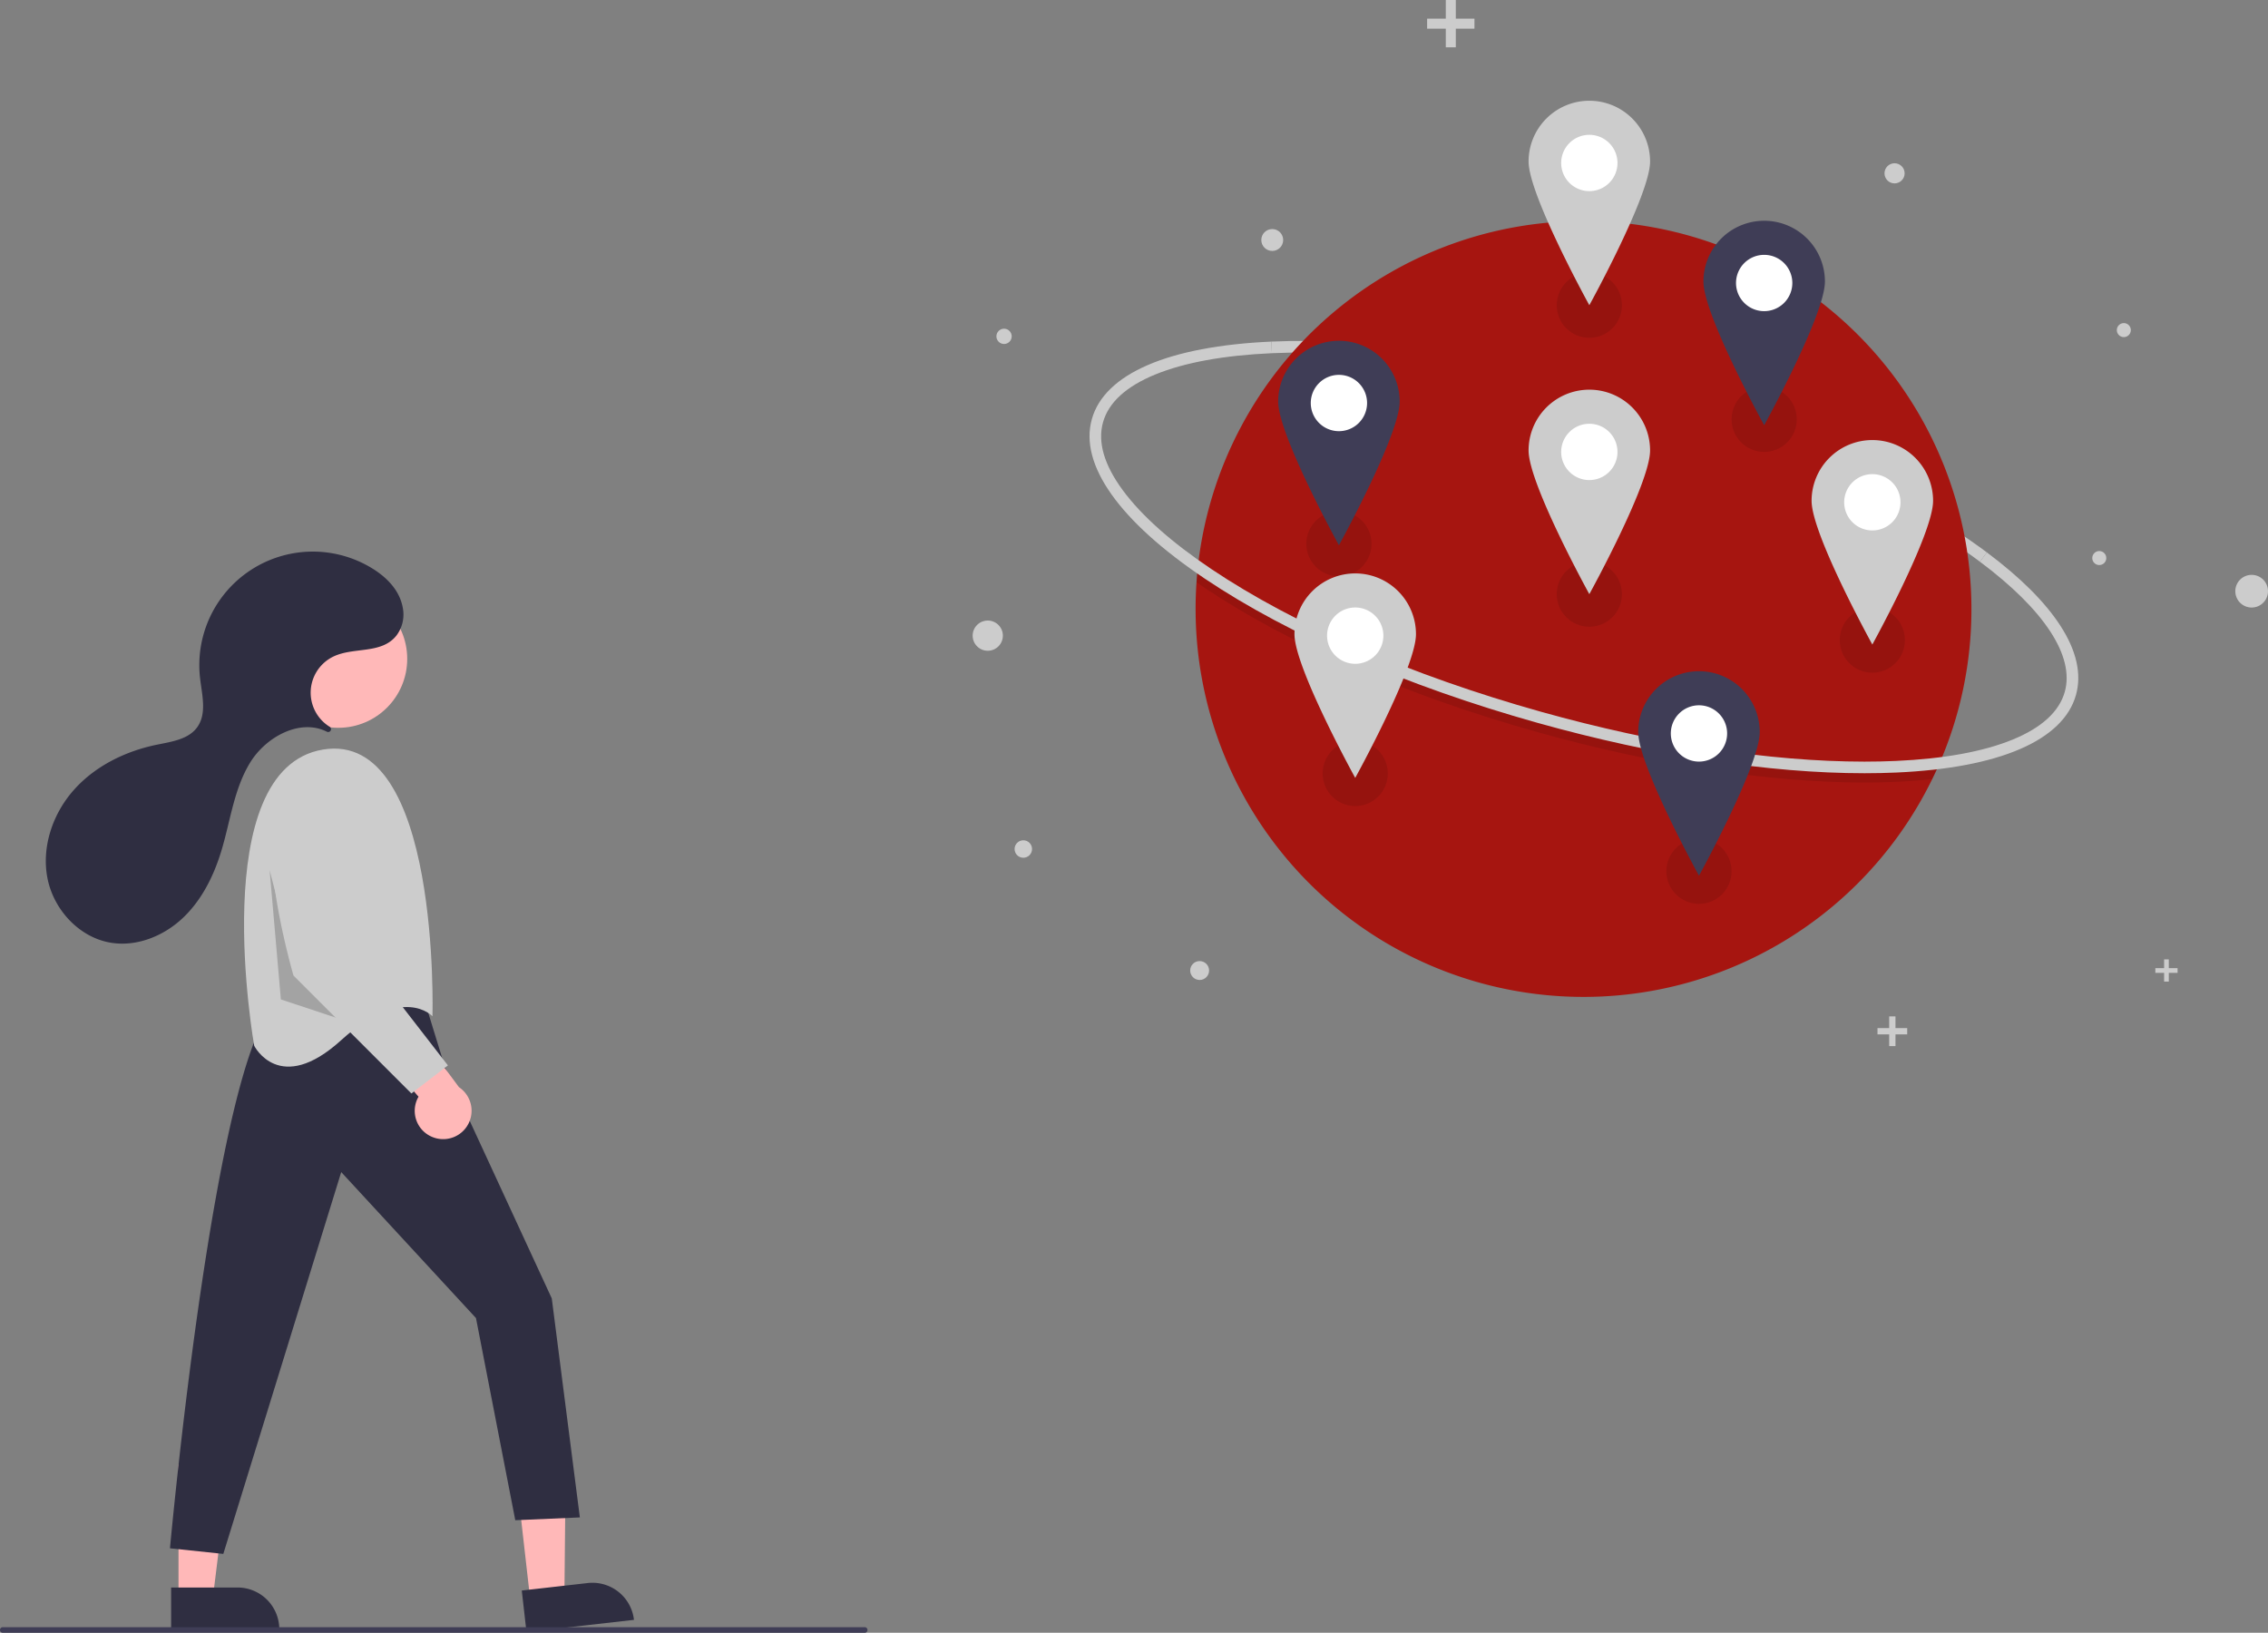 <svg data-name="Layer 1" xmlns="http://www.w3.org/2000/svg" width="807.86" height="581.582"><rect width="100%" height="100%" fill="#808080" stroke="none"/><path d="M705.256 200.076c-29.237-21.857-75.031-42.529-125.639-56.713-46.078-12.916-91.021-19.151-126.56-17.559l-.185-4.133c35.962-1.61 81.372 4.677 127.862 17.708 51.08 14.317 97.37 35.233 127 57.384z" fill="#ccc"/><path d="M702.221 216.913a137.672 137.672 0 01-11.914 56.208q-.987 2.222-2.056 4.402a138.194 138.194 0 01-262.379-60.61q0-4.797.327-9.52.155-2.401.401-4.774a138.181 138.181 0 01275.621 14.294z" fill="#a61510"/><path d="M690.307 273.121q-.987 2.222-2.056 4.402-6.057.658-12.75.956c-3.695.165-7.497.248-11.381.248-33.932 0-74.767-6.263-116.485-17.954-46.49-13.032-88.551-31.26-118.437-51.328q-1.526-1.024-2.999-2.052.155-2.401.401-4.774 2.377 1.694 4.903 3.393c29.533 19.828 71.172 37.861 117.25 50.777 41.352 11.592 81.804 17.801 115.346 17.801q5.753 0 11.215-.244 7.956-.36 14.993-1.225z" opacity=".1" style="isolation:isolate"/><path d="M664.12 275.418c-33.93.001-74.768-6.263-116.484-17.955-46.49-13.03-88.553-31.259-118.438-51.327-30.51-20.486-44.816-40.673-40.284-56.841 4.531-16.168 27.245-25.979 63.958-27.624l.185 4.133c-17.144.768-31.116 3.317-41.528 7.574-10.386 4.247-16.655 9.978-18.632 17.034-1.978 7.055.4 15.21 7.065 24.236 6.682 9.048 17.294 18.487 31.542 28.054 29.53 19.829 71.17 37.862 117.25 50.777 41.353 11.591 81.8 17.802 115.346 17.803q5.75 0 11.213-.244c17.145-.769 31.117-3.317 41.528-7.574 10.386-4.247 16.655-9.978 18.633-17.034 3.55-12.669-7.18-29.131-30.218-46.354l2.478-3.313c11.854 8.863 20.63 17.599 26.082 25.965 5.845 8.969 7.743 17.32 5.641 24.82-4.532 16.167-27.246 25.977-63.958 27.623-3.695.165-7.494.247-11.379.247z" fill="#ccc"/><circle cx="567.702" cy="52.235" r="1.583" fill="#f2f2f2"/><circle cx="357.645" cy="119.801" r="2.724" fill="#ccc"/><circle cx="351.839" cy="226.413" r="5.381" fill="#ccc"/><circle cx="674.842" cy="61.735" r="3.586" fill="#ccc"/><circle cx="802.037" cy="210.579" r="5.823" fill="#ccc"/><circle cx="756.506" cy="117.58" r="2.498" fill="#ccc"/><circle cx="453.173" cy="85.485" r="3.897" fill="#ccc"/><circle cx="747.762" cy="198.772" r="2.498" fill="#ccc"/><circle cx="364.506" cy="302.413" r="3.109" fill="#ccc"/><circle cx="427.312" cy="345.691" r="3.367" fill="#ccc"/><path fill="#ccc" d="M525.2 6.645h-6.645V0h-3.565v6.645h-6.648v3.568h6.648v6.645h3.565v-6.645h6.645V6.645zm154.142 359.556h-4.174v-4.172h-2.238v4.172h-4.172v2.239h4.172v4.172h2.238v-4.172h4.174v-2.239zm96.304-21.357h-3.119v-3.119h-1.675v3.119h-3.119v1.675h3.119v3.119h1.675v-3.119h3.119v-1.675z"/><circle cx="566.119" cy="108.717" r="11.611" opacity=".1" style="isolation:isolate"/><circle cx="476.924" cy="193.69" r="11.611" opacity=".1" style="isolation:isolate"/><circle cx="605.175" cy="310.33" r="11.611" opacity=".1" style="isolation:isolate"/><circle cx="566.119" cy="211.635" r="11.611" opacity=".1" style="isolation:isolate"/><circle cx="482.729" cy="275.496" r="11.611" opacity=".1" style="isolation:isolate"/><circle cx="628.397" cy="149.357" r="11.611" opacity=".1" style="isolation:isolate"/><circle cx="666.925" cy="227.996" r="11.611" opacity=".1" style="isolation:isolate"/><circle cx="566.119" cy="160.968" r="15.306" fill="#fff"/><path d="M566.119 138.8a21.639 21.639 0 00-21.64 21.64c0 11.95 21.64 51.195 21.64 51.195s21.639-39.244 21.639-51.195a21.639 21.639 0 00-21.64-21.64zm0 32.196a10.028 10.028 0 1110.028-10.028 10.028 10.028 0 01-10.028 10.028z" fill="#ccc"/><circle cx="482.729" cy="226.413" r="15.306" fill="#fff"/><path d="M482.73 204.246a21.639 21.639 0 00-21.64 21.639c0 11.95 21.64 51.195 21.64 51.195s21.638-39.244 21.638-51.195a21.639 21.639 0 00-21.639-21.64zm0 32.194a10.028 10.028 0 1110.027-10.027 10.028 10.028 0 01-10.028 10.027z" fill="#ccc"/><circle cx="666.925" cy="178.912" r="15.306" fill="#fff"/><path d="M666.925 156.745a21.639 21.639 0 00-21.639 21.64c0 11.95 21.639 51.194 21.639 51.194s21.639-39.244 21.639-51.194a21.639 21.639 0 00-21.639-21.64zm0 32.195a10.028 10.028 0 1110.028-10.028 10.028 10.028 0 01-10.028 10.028z" fill="#ccc"/><circle cx="566.119" cy="58.05" r="15.306" fill="#fff"/><path d="M566.119 35.884a21.64 21.64 0 00-21.64 21.639c0 11.95 21.64 51.194 21.64 51.194s21.639-39.244 21.639-51.194a21.639 21.639 0 00-21.64-21.64zm0 32.194a10.028 10.028 0 1110.028-10.028 10.028 10.028 0 01-10.028 10.028z" fill="#ccc"/><circle cx="605.175" cy="261.246" r="15.306" fill="#fff"/><path d="M605.175 239.08a21.639 21.639 0 00-21.64 21.638c0 11.951 21.64 51.195 21.64 51.195s21.639-39.244 21.639-51.195a21.639 21.639 0 00-21.64-21.639zm0 32.194a10.028 10.028 0 1110.027-10.028 10.028 10.028 0 01-10.027 10.028z" fill="#3f3d56"/><circle cx="476.924" cy="143.551" r="15.306" fill="#fff"/><path d="M476.924 121.384a21.639 21.639 0 00-21.64 21.64c0 11.95 21.64 51.194 21.64 51.194s21.639-39.244 21.639-51.195a21.639 21.639 0 00-21.64-21.639zm0 32.195a10.028 10.028 0 1110.028-10.028 10.028 10.028 0 01-10.028 10.028z" fill="#3f3d56"/><circle cx="628.397" cy="100.801" r="15.306" fill="#fff"/><path d="M628.397 78.634a21.639 21.639 0 00-21.64 21.639c0 11.95 21.64 51.195 21.64 51.195s21.639-39.244 21.639-51.195a21.639 21.639 0 00-21.64-21.64zm0 32.195a10.028 10.028 0 1110.028-10.028 10.028 10.028 0 01-10.028 10.027z" fill="#3f3d56"/><path fill="#ffb8b8" d="M188.862 569.715l12.182-1.383.465-47.644-17.979 2.041 5.332 46.986z"/><path d="M225.82 576.978l-38.285 4.344-1.678-14.792 23.493-2.665a14.887 14.887 0 0116.47 13.113z" fill="#2f2e41"/><path fill="#ffb8b8" d="M63.582 568.954l12.26-.001 5.832-47.288-18.094.001.002 47.288z"/><path d="M99.486 580.336l-38.53.002-.001-14.887h23.644a14.887 14.887 0 0114.887 14.885zm52.058-222.85l7 22.77 38 82.23 10 78-23 1-14-72-48-52-42 136-19-2s16-176 38-194c0 0 36-17 53 0z" fill="#2f2e41"/><circle cx="120.492" cy="234.679" r="24.561" fill="#ffb8b8"/><path d="M154.044 361.986s3-102-39-95-24.5 105.5-24.5 105.5 9 18 31-2 32.5-8.5 32.5-8.5z" fill="#ccc"/><path opacity=".2" d="M96.044 309.986l9.883 37.883 15.057 15.058-20.94-6.941-4-46z"/><path d="M154.354 405.124a10.056 10.056 0 01-5.277-14.488l-23.359-27.043 18.414-2.397 19.36 26.048a10.11 10.11 0 01-9.138 17.88z" fill="#ffb8b8"/><path d="M125.914 287.762l2.63 51.724 31 40-13 10-42-42s-15-51-4-66c4.125-5.625 8.671-7.172 12.744-6.908a13.78 13.78 0 0112.626 13.184z" fill="#ccc"/><path d="M117.571 260.486a1.014 1.014 0 00-.143-1.616 14.283 14.283 0 011.376-25.038c7.221-3.443 17.006-.764 22.344-7.38a12.409 12.409 0 002.303-10.077c-1.152-6.25-5.85-10.89-11.11-14.07a40.429 40.429 0 00-61.09 39.134c.68 6.014 2.535 12.758-1.04 17.641-3.148 4.297-9.089 5.103-14.307 6.171-11.194 2.29-21.992 7.574-29.588 16.108s-11.648 20.509-9.358 31.702 11.478 21.03 22.77 22.765c9.192 1.412 18.683-2.492 25.433-8.888S76.178 311.902 78.87 303c3.194-10.566 4.454-21.95 10.22-31.362 5.644-9.21 17.805-15.812 27.336-11.016a1.022 1.022 0 001.146-.137z" fill="#2f2e41"/><path d="M308 581.582H1a1 1 0 010-2h307a1 1 0 110 2z" fill="#3f3d56"/></svg>
